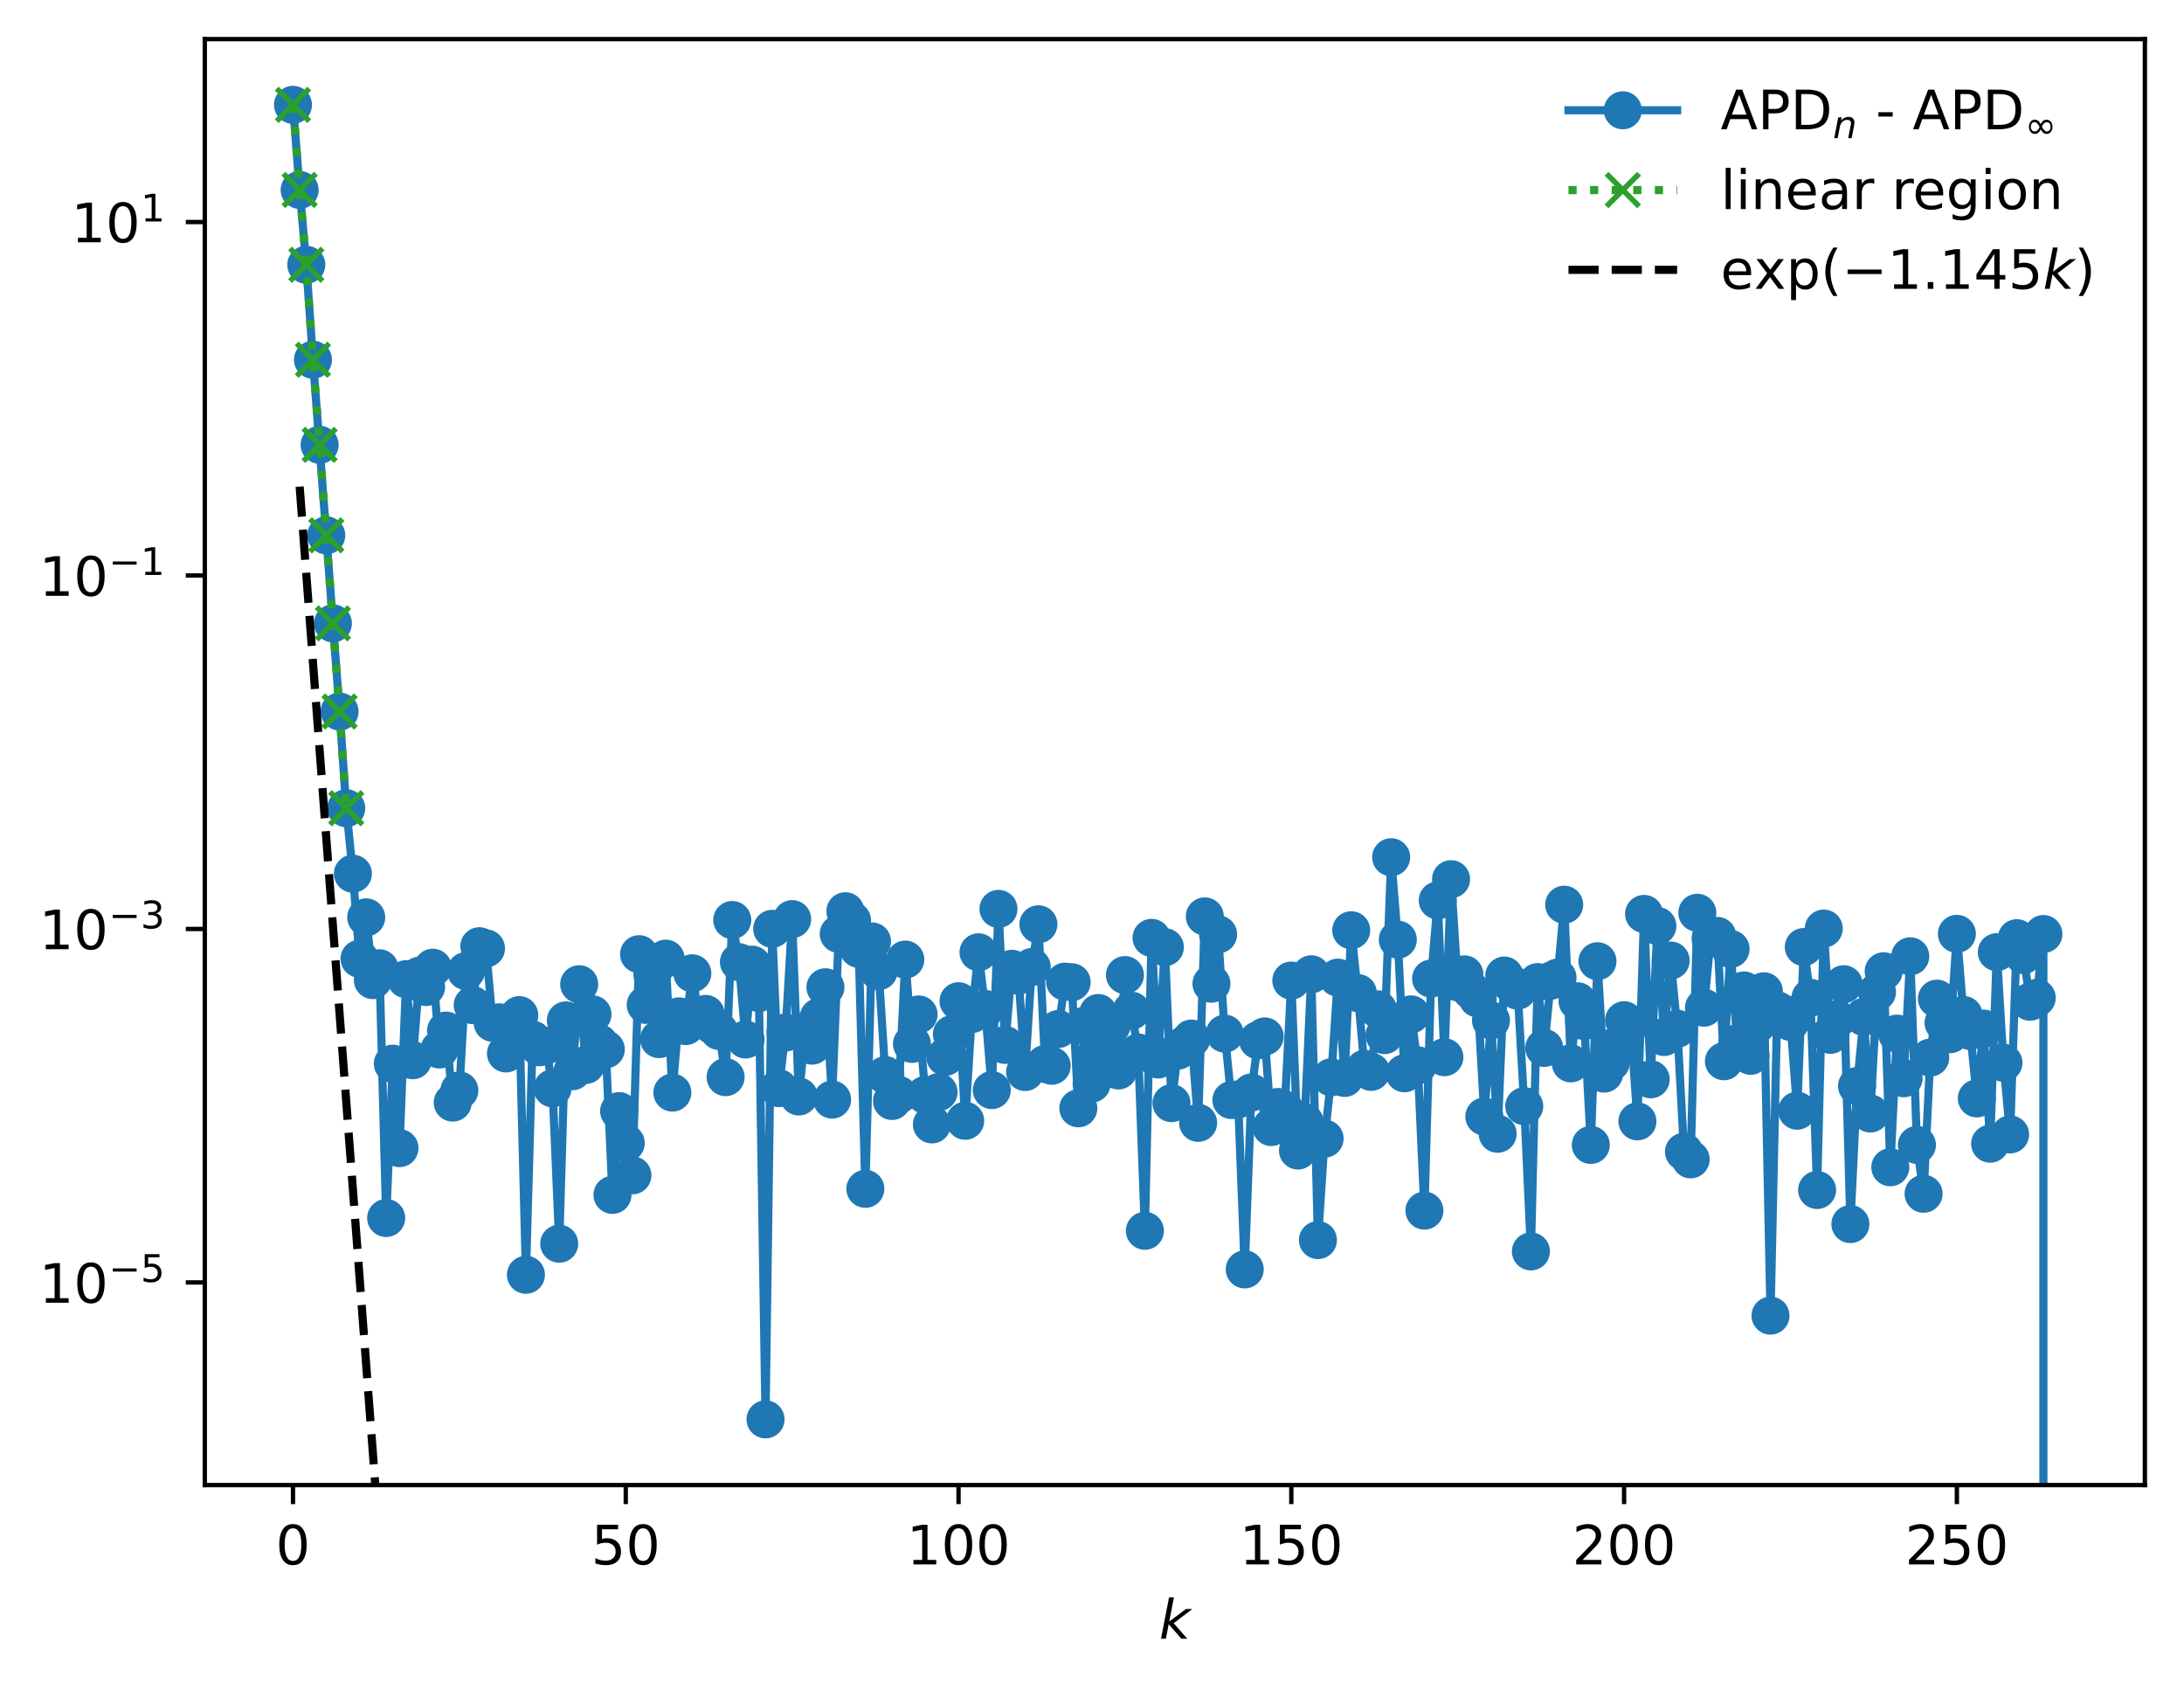 <?xml version="1.0" encoding="utf-8" standalone="no"?>
<!DOCTYPE svg PUBLIC "-//W3C//DTD SVG 1.1//EN"
  "http://www.w3.org/Graphics/SVG/1.1/DTD/svg11.dtd">
<!-- Created with matplotlib (https://matplotlib.org/) -->
<svg height="310.868pt" version="1.1" viewBox="0 0 402.02 310.868" width="402.02pt" xmlns="http://www.w3.org/2000/svg" xmlns:xlink="http://www.w3.org/1999/xlink">
 <defs>
  <style type="text/css">
*{stroke-linecap:butt;stroke-linejoin:round;}
  </style>
 </defs>
 <g id="figure_1">
  <g id="patch_1">
   <path d="M 0 310.868 
L 402.02 310.868 
L 402.02 0 
L 0 0 
z
" style="fill:#ffffff;"/>
  </g>
  <g id="axes_1">
   <g id="patch_2">
    <path d="M 37.7 273.312 
L 394.82 273.312 
L 394.82 7.2 
L 37.7 7.2 
z
" style="fill:#ffffff;"/>
   </g>
   <g id="matplotlib.axis_1">
    <g id="xtick_1">
     <g id="line2d_1">
      <defs>
       <path d="M 0 0 
L 0 3.5 
" id="mf7ab6801f8" style="stroke:#000000;stroke-width:0.8;"/>
      </defs>
      <g>
       <use style="stroke:#000000;stroke-width:0.8;" x="53.933" xlink:href="#mf7ab6801f8" y="273.312"/>
      </g>
     </g>
     <g id="text_1">
      <!-- 0 -->
      <defs>
       <path d="M 31.781 66.406 
Q 24.172 66.406 20.328 58.906 
Q 16.5 51.422 16.5 36.375 
Q 16.5 21.391 20.328 13.891 
Q 24.172 6.391 31.781 6.391 
Q 39.453 6.391 43.281 13.891 
Q 47.125 21.391 47.125 36.375 
Q 47.125 51.422 43.281 58.906 
Q 39.453 66.406 31.781 66.406 
z
M 31.781 74.219 
Q 44.047 74.219 50.516 64.516 
Q 56.984 54.828 56.984 36.375 
Q 56.984 17.969 50.516 8.266 
Q 44.047 -1.422 31.781 -1.422 
Q 19.531 -1.422 13.062 8.266 
Q 6.594 17.969 6.594 36.375 
Q 6.594 54.828 13.062 64.516 
Q 19.531 74.219 31.781 74.219 
z
" id="DejaVuSans-48"/>
      </defs>
      <g transform="translate(50.751 287.91)scale(0.1 -0.1)">
       <use xlink:href="#DejaVuSans-48"/>
      </g>
     </g>
    </g>
    <g id="xtick_2">
     <g id="line2d_2">
      <g>
       <use style="stroke:#000000;stroke-width:0.8;" x="115.188" xlink:href="#mf7ab6801f8" y="273.312"/>
      </g>
     </g>
     <g id="text_2">
      <!-- 50 -->
      <defs>
       <path d="M 10.797 72.906 
L 49.516 72.906 
L 49.516 64.594 
L 19.828 64.594 
L 19.828 46.734 
Q 21.969 47.469 24.109 47.828 
Q 26.266 48.188 28.422 48.188 
Q 40.625 48.188 47.75 41.5 
Q 54.891 34.812 54.891 23.391 
Q 54.891 11.625 47.562 5.094 
Q 40.234 -1.422 26.906 -1.422 
Q 22.312 -1.422 17.547 -0.641 
Q 12.797 0.141 7.719 1.703 
L 7.719 11.625 
Q 12.109 9.234 16.797 8.062 
Q 21.484 6.891 26.703 6.891 
Q 35.156 6.891 40.078 11.328 
Q 45.016 15.766 45.016 23.391 
Q 45.016 31 40.078 35.438 
Q 35.156 39.891 26.703 39.891 
Q 22.75 39.891 18.812 39.016 
Q 14.891 38.141 10.797 36.281 
z
" id="DejaVuSans-53"/>
      </defs>
      <g transform="translate(108.826 287.91)scale(0.1 -0.1)">
       <use xlink:href="#DejaVuSans-53"/>
       <use x="63.623" xlink:href="#DejaVuSans-48"/>
      </g>
     </g>
    </g>
    <g id="xtick_3">
     <g id="line2d_3">
      <g>
       <use style="stroke:#000000;stroke-width:0.8;" x="176.444" xlink:href="#mf7ab6801f8" y="273.312"/>
      </g>
     </g>
     <g id="text_3">
      <!-- 100 -->
      <defs>
       <path d="M 12.406 8.297 
L 28.516 8.297 
L 28.516 63.922 
L 10.984 60.406 
L 10.984 69.391 
L 28.422 72.906 
L 38.281 72.906 
L 38.281 8.297 
L 54.391 8.297 
L 54.391 0 
L 12.406 0 
z
" id="DejaVuSans-49"/>
      </defs>
      <g transform="translate(166.9 287.91)scale(0.1 -0.1)">
       <use xlink:href="#DejaVuSans-49"/>
       <use x="63.623" xlink:href="#DejaVuSans-48"/>
       <use x="127.246" xlink:href="#DejaVuSans-48"/>
      </g>
     </g>
    </g>
    <g id="xtick_4">
     <g id="line2d_4">
      <g>
       <use style="stroke:#000000;stroke-width:0.8;" x="237.699" xlink:href="#mf7ab6801f8" y="273.312"/>
      </g>
     </g>
     <g id="text_4">
      <!-- 150 -->
      <g transform="translate(228.156 287.91)scale(0.1 -0.1)">
       <use xlink:href="#DejaVuSans-49"/>
       <use x="63.623" xlink:href="#DejaVuSans-53"/>
       <use x="127.246" xlink:href="#DejaVuSans-48"/>
      </g>
     </g>
    </g>
    <g id="xtick_5">
     <g id="line2d_5">
      <g>
       <use style="stroke:#000000;stroke-width:0.8;" x="298.955" xlink:href="#mf7ab6801f8" y="273.312"/>
      </g>
     </g>
     <g id="text_5">
      <!-- 200 -->
      <defs>
       <path d="M 19.188 8.297 
L 53.609 8.297 
L 53.609 0 
L 7.328 0 
L 7.328 8.297 
Q 12.938 14.109 22.625 23.891 
Q 32.328 33.688 34.812 36.531 
Q 39.547 41.844 41.422 45.531 
Q 43.312 49.219 43.312 52.781 
Q 43.312 58.594 39.234 62.25 
Q 35.156 65.922 28.609 65.922 
Q 23.969 65.922 18.812 64.312 
Q 13.672 62.703 7.812 59.422 
L 7.812 69.391 
Q 13.766 71.781 18.938 73 
Q 24.125 74.219 28.422 74.219 
Q 39.75 74.219 46.484 68.547 
Q 53.219 62.891 53.219 53.422 
Q 53.219 48.922 51.531 44.891 
Q 49.859 40.875 45.406 35.406 
Q 44.188 33.984 37.641 27.219 
Q 31.109 20.453 19.188 8.297 
z
" id="DejaVuSans-50"/>
      </defs>
      <g transform="translate(289.411 287.91)scale(0.1 -0.1)">
       <use xlink:href="#DejaVuSans-50"/>
       <use x="63.623" xlink:href="#DejaVuSans-48"/>
       <use x="127.246" xlink:href="#DejaVuSans-48"/>
      </g>
     </g>
    </g>
    <g id="xtick_6">
     <g id="line2d_6">
      <g>
       <use style="stroke:#000000;stroke-width:0.8;" x="360.211" xlink:href="#mf7ab6801f8" y="273.312"/>
      </g>
     </g>
     <g id="text_6">
      <!-- 250 -->
      <g transform="translate(350.667 287.91)scale(0.1 -0.1)">
       <use xlink:href="#DejaVuSans-50"/>
       <use x="63.623" xlink:href="#DejaVuSans-53"/>
       <use x="127.246" xlink:href="#DejaVuSans-48"/>
      </g>
     </g>
    </g>
    <g id="text_7">
     <!-- $ k $ -->
     <defs>
      <path d="M 18.312 75.984 
L 27.297 75.984 
L 18.703 31.688 
L 49.516 54.688 
L 61.188 54.688 
L 26.812 28.516 
L 51.906 0 
L 41.016 0 
L 17.672 26.703 
L 12.5 0 
L 3.516 0 
z
" id="DejaVuSans-Oblique-107"/>
     </defs>
     <g transform="translate(213.36 301.589)scale(0.1 -0.1)">
      <use transform="translate(0 0.016)" xlink:href="#DejaVuSans-Oblique-107"/>
     </g>
    </g>
   </g>
   <g id="matplotlib.axis_2">
    <g id="ytick_1">
     <g id="line2d_7">
      <defs>
       <path d="M 0 0 
L -3.5 0 
" id="m1699b8627f" style="stroke:#000000;stroke-width:0.8;"/>
      </defs>
      <g>
       <use style="stroke:#000000;stroke-width:0.8;" x="37.7" xlink:href="#m1699b8627f" y="236.019"/>
      </g>
     </g>
     <g id="text_8">
      <!-- $\mathdefault{10^{-5}}$ -->
      <defs>
       <path d="M 10.594 35.5 
L 73.188 35.5 
L 73.188 27.203 
L 10.594 27.203 
z
" id="DejaVuSans-8722"/>
      </defs>
      <g transform="translate(7.2 239.818)scale(0.1 -0.1)">
       <use transform="translate(0 0.684)" xlink:href="#DejaVuSans-49"/>
       <use transform="translate(63.623 0.684)" xlink:href="#DejaVuSans-48"/>
       <use transform="translate(128.203 38.966)scale(0.7)" xlink:href="#DejaVuSans-8722"/>
       <use transform="translate(186.855 38.966)scale(0.7)" xlink:href="#DejaVuSans-53"/>
      </g>
     </g>
    </g>
    <g id="ytick_2">
     <g id="line2d_8">
      <g>
       <use style="stroke:#000000;stroke-width:0.8;" x="37.7" xlink:href="#m1699b8627f" y="170.966"/>
      </g>
     </g>
     <g id="text_9">
      <!-- $\mathdefault{10^{-3}}$ -->
      <defs>
       <path d="M 40.578 39.312 
Q 47.656 37.797 51.625 33 
Q 55.609 28.219 55.609 21.188 
Q 55.609 10.406 48.188 4.484 
Q 40.766 -1.422 27.094 -1.422 
Q 22.516 -1.422 17.656 -0.516 
Q 12.797 0.391 7.625 2.203 
L 7.625 11.719 
Q 11.719 9.328 16.594 8.109 
Q 21.484 6.891 26.812 6.891 
Q 36.078 6.891 40.938 10.547 
Q 45.797 14.203 45.797 21.188 
Q 45.797 27.641 41.281 31.266 
Q 36.766 34.906 28.719 34.906 
L 20.219 34.906 
L 20.219 43.016 
L 29.109 43.016 
Q 36.375 43.016 40.234 45.922 
Q 44.094 48.828 44.094 54.297 
Q 44.094 59.906 40.109 62.906 
Q 36.141 65.922 28.719 65.922 
Q 24.656 65.922 20.016 65.031 
Q 15.375 64.156 9.812 62.312 
L 9.812 71.094 
Q 15.438 72.656 20.344 73.438 
Q 25.25 74.219 29.594 74.219 
Q 40.828 74.219 47.359 69.109 
Q 53.906 64.016 53.906 55.328 
Q 53.906 49.266 50.438 45.094 
Q 46.969 40.922 40.578 39.312 
z
" id="DejaVuSans-51"/>
      </defs>
      <g transform="translate(7.2 174.766)scale(0.1 -0.1)">
       <use transform="translate(0 0.766)" xlink:href="#DejaVuSans-49"/>
       <use transform="translate(63.623 0.766)" xlink:href="#DejaVuSans-48"/>
       <use transform="translate(128.203 39.047)scale(0.7)" xlink:href="#DejaVuSans-8722"/>
       <use transform="translate(186.855 39.047)scale(0.7)" xlink:href="#DejaVuSans-51"/>
      </g>
     </g>
    </g>
    <g id="ytick_3">
     <g id="line2d_9">
      <g>
       <use style="stroke:#000000;stroke-width:0.8;" x="37.7" xlink:href="#m1699b8627f" y="105.914"/>
      </g>
     </g>
     <g id="text_10">
      <!-- $\mathdefault{10^{-1}}$ -->
      <g transform="translate(7.2 109.713)scale(0.1 -0.1)">
       <use transform="translate(0 0.684)" xlink:href="#DejaVuSans-49"/>
       <use transform="translate(63.623 0.684)" xlink:href="#DejaVuSans-48"/>
       <use transform="translate(128.203 38.966)scale(0.7)" xlink:href="#DejaVuSans-8722"/>
       <use transform="translate(186.855 38.966)scale(0.7)" xlink:href="#DejaVuSans-49"/>
      </g>
     </g>
    </g>
    <g id="ytick_4">
     <g id="line2d_10">
      <g>
       <use style="stroke:#000000;stroke-width:0.8;" x="37.7" xlink:href="#m1699b8627f" y="40.861"/>
      </g>
     </g>
     <g id="text_11">
      <!-- $\mathdefault{10^{1}}$ -->
      <g transform="translate(13.1 44.66)scale(0.1 -0.1)">
       <use transform="translate(0 0.684)" xlink:href="#DejaVuSans-49"/>
       <use transform="translate(63.623 0.684)" xlink:href="#DejaVuSans-48"/>
       <use transform="translate(128.203 38.966)scale(0.7)" xlink:href="#DejaVuSans-49"/>
      </g>
     </g>
    </g>
   </g>
   <g id="line2d_11">
    <path clip-path="url(#p4f1abd5cdd)" d="M 53.933 19.296 
L 55.158 34.956 
L 56.383 48.723 
L 57.608 66.209 
L 60.058 98.523 
L 62.509 130.95 
L 63.734 148.742 
L 64.959 160.792 
L 66.184 176.45 
L 67.409 168.832 
L 68.634 180.381 
L 69.859 178.203 
L 71.084 224.158 
L 72.309 195.754 
L 73.535 211.304 
L 74.76 180.205 
L 75.985 195.126 
L 77.21 179.566 
L 78.435 181.647 
L 79.66 178.1 
L 80.885 193.142 
L 82.11 189.669 
L 83.335 202.922 
L 84.561 200.693 
L 85.786 178.711 
L 87.011 184.983 
L 88.236 174.141 
L 89.461 174.544 
L 90.686 188.231 
L 91.911 188.139 
L 93.136 193.877 
L 94.361 188.098 
L 95.587 186.822 
L 96.812 234.611 
L 98.037 191.346 
L 99.262 192.742 
L 100.487 192.444 
L 101.712 200.295 
L 102.937 228.89 
L 104.162 187.79 
L 105.387 197.146 
L 106.613 181.136 
L 107.838 195.989 
L 109.063 186.681 
L 110.288 191.985 
L 111.513 193.118 
L 112.738 219.906 
L 113.963 204.487 
L 116.413 216.307 
L 117.639 175.605 
L 118.864 184.931 
L 120.089 179.332 
L 121.314 191.238 
L 122.539 176.427 
L 123.764 201.078 
L 124.989 187.049 
L 126.214 188.836 
L 127.439 179.132 
L 128.665 187.532 
L 129.89 186.605 
L 131.115 188.667 
L 132.34 189.729 
L 133.565 198.238 
L 134.79 169.319 
L 136.015 177.071 
L 137.24 191.309 
L 138.465 177.539 
L 139.691 182.765 
L 140.916 261.216 
L 142.141 170.941 
L 143.366 200.265 
L 144.591 190.024 
L 145.816 169.154 
L 147.041 201.79 
L 148.266 189.74 
L 149.491 192.438 
L 151.942 181.692 
L 153.167 202.364 
L 154.392 171.874 
L 155.617 167.702 
L 156.842 169.415 
L 158.067 174.629 
L 159.292 218.788 
L 160.517 173.261 
L 161.743 178.733 
L 162.968 197.862 
L 164.193 202.621 
L 165.418 201.504 
L 166.643 176.6 
L 167.868 192.12 
L 169.093 186.7 
L 170.318 201.509 
L 171.543 206.936 
L 173.994 194.518 
L 175.219 190.336 
L 176.444 184.264 
L 177.669 206.263 
L 178.894 186.626 
L 180.119 175.257 
L 181.344 185.676 
L 182.569 200.619 
L 183.795 167.269 
L 185.02 192.306 
L 186.245 178.296 
L 187.47 179.554 
L 188.695 197.293 
L 189.92 177.97 
L 191.145 170.106 
L 192.37 195.816 
L 193.595 196.142 
L 194.821 189.376 
L 196.046 180.66 
L 197.271 180.768 
L 198.496 203.97 
L 199.721 188.738 
L 200.946 199.422 
L 202.171 186.435 
L 203.396 194.286 
L 204.621 188.708 
L 205.847 197.01 
L 207.072 179.45 
L 208.297 186.012 
L 209.522 193.699 
L 210.747 226.512 
L 211.972 172.601 
L 213.197 194.988 
L 214.422 174.32 
L 215.647 203.024 
L 216.873 193.339 
L 219.323 191.132 
L 220.548 206.646 
L 221.773 168.654 
L 222.998 181.039 
L 224.223 171.959 
L 225.448 190.228 
L 226.673 202.449 
L 227.899 202.324 
L 229.124 233.615 
L 230.349 201.069 
L 231.574 191.456 
L 232.799 190.744 
L 234.024 207.425 
L 235.249 203.722 
L 236.474 204.209 
L 237.699 180.46 
L 238.925 211.738 
L 240.15 206.526 
L 241.375 179.307 
L 242.6 228.224 
L 243.825 209.555 
L 245.05 198.26 
L 246.275 179.924 
L 247.5 198.382 
L 248.725 171.206 
L 249.951 182.768 
L 251.176 196.697 
L 252.401 197.263 
L 253.626 185.753 
L 254.851 190.503 
L 256.076 157.768 
L 257.301 172.931 
L 258.526 197.522 
L 259.751 186.688 
L 260.977 196.056 
L 262.202 222.799 
L 263.427 180.097 
L 264.652 165.717 
L 265.877 194.564 
L 267.102 161.805 
L 268.327 180.777 
L 269.552 179.318 
L 270.777 182.282 
L 272.003 183.746 
L 273.228 205.479 
L 274.453 187.79 
L 275.678 208.657 
L 276.903 179.54 
L 278.128 181.026 
L 279.353 182.322 
L 280.578 203.58 
L 281.803 230.309 
L 283.029 180.745 
L 284.254 192.859 
L 285.479 180.487 
L 286.704 179.924 
L 287.929 166.501 
L 289.154 195.701 
L 290.379 184.265 
L 291.604 187.912 
L 292.829 210.712 
L 294.055 176.906 
L 295.28 197.584 
L 296.505 195.535 
L 297.73 192.343 
L 298.955 187.76 
L 300.18 188.429 
L 301.405 206.372 
L 302.63 168.194 
L 303.855 198.632 
L 305.081 170.419 
L 306.306 190.845 
L 307.531 176.777 
L 308.756 189.329 
L 309.981 211.97 
L 311.206 213.365 
L 312.431 167.984 
L 313.656 185.453 
L 314.881 172.739 
L 316.107 172.244 
L 317.332 195.309 
L 318.557 174.65 
L 319.782 191.977 
L 321.007 182.28 
L 322.232 194.312 
L 324.682 182.434 
L 325.907 242.129 
L 327.133 185.923 
L 328.358 186.553 
L 329.583 188.075 
L 330.808 204.41 
L 332.033 174.29 
L 333.258 183.637 
L 334.483 219.002 
L 335.708 170.894 
L 336.933 190.448 
L 338.159 187.582 
L 339.384 181.133 
L 340.609 225.279 
L 341.834 199.867 
L 343.059 187.141 
L 344.284 204.93 
L 345.509 182.593 
L 346.734 178.752 
L 347.959 214.82 
L 349.185 190.226 
L 350.41 198.441 
L 351.635 175.996 
L 352.86 210.707 
L 354.085 219.698 
L 355.31 194.638 
L 356.535 183.794 
L 357.76 188.237 
L 358.985 190.33 
L 360.211 171.862 
L 361.436 186.793 
L 362.661 189.744 
L 363.886 202.148 
L 365.111 189.294 
L 366.336 210.487 
L 367.561 175.236 
L 368.786 195.593 
L 370.011 208.78 
L 371.237 172.663 
L 372.462 175.779 
L 373.687 184.36 
L 374.912 183.653 
L 376.137 171.899 
L 376.142 311.868 
L 376.142 311.868 
" style="fill:none;stroke:#1f77b4;stroke-linecap:square;stroke-width:1.5;"/>
    <defs>
     <path d="M 0 3 
C 0.796 3 1.559 2.684 2.121 2.121 
C 2.684 1.559 3 0.796 3 0 
C 3 -0.796 2.684 -1.559 2.121 -2.121 
C 1.559 -2.684 0.796 -3 0 -3 
C -0.796 -3 -1.559 -2.684 -2.121 -2.121 
C -2.684 -1.559 -3 -0.796 -3 0 
C -3 0.796 -2.684 1.559 -2.121 2.121 
C -1.559 2.684 -0.796 3 0 3 
z
" id="m211ec103c8" style="stroke:#1f77b4;"/>
    </defs>
    <g clip-path="url(#p4f1abd5cdd)">
     <use style="fill:#1f77b4;stroke:#1f77b4;" x="53.933" xlink:href="#m211ec103c8" y="19.296"/>
     <use style="fill:#1f77b4;stroke:#1f77b4;" x="55.158" xlink:href="#m211ec103c8" y="34.956"/>
     <use style="fill:#1f77b4;stroke:#1f77b4;" x="56.383" xlink:href="#m211ec103c8" y="48.723"/>
     <use style="fill:#1f77b4;stroke:#1f77b4;" x="57.608" xlink:href="#m211ec103c8" y="66.209"/>
     <use style="fill:#1f77b4;stroke:#1f77b4;" x="58.833" xlink:href="#m211ec103c8" y="81.866"/>
     <use style="fill:#1f77b4;stroke:#1f77b4;" x="60.058" xlink:href="#m211ec103c8" y="98.523"/>
     <use style="fill:#1f77b4;stroke:#1f77b4;" x="61.283" xlink:href="#m211ec103c8" y="114.724"/>
     <use style="fill:#1f77b4;stroke:#1f77b4;" x="62.509" xlink:href="#m211ec103c8" y="130.95"/>
     <use style="fill:#1f77b4;stroke:#1f77b4;" x="63.734" xlink:href="#m211ec103c8" y="148.742"/>
     <use style="fill:#1f77b4;stroke:#1f77b4;" x="64.959" xlink:href="#m211ec103c8" y="160.792"/>
     <use style="fill:#1f77b4;stroke:#1f77b4;" x="66.184" xlink:href="#m211ec103c8" y="176.45"/>
     <use style="fill:#1f77b4;stroke:#1f77b4;" x="67.409" xlink:href="#m211ec103c8" y="168.832"/>
     <use style="fill:#1f77b4;stroke:#1f77b4;" x="68.634" xlink:href="#m211ec103c8" y="180.381"/>
     <use style="fill:#1f77b4;stroke:#1f77b4;" x="69.859" xlink:href="#m211ec103c8" y="178.203"/>
     <use style="fill:#1f77b4;stroke:#1f77b4;" x="71.084" xlink:href="#m211ec103c8" y="224.158"/>
     <use style="fill:#1f77b4;stroke:#1f77b4;" x="72.309" xlink:href="#m211ec103c8" y="195.754"/>
     <use style="fill:#1f77b4;stroke:#1f77b4;" x="73.535" xlink:href="#m211ec103c8" y="211.304"/>
     <use style="fill:#1f77b4;stroke:#1f77b4;" x="74.76" xlink:href="#m211ec103c8" y="180.205"/>
     <use style="fill:#1f77b4;stroke:#1f77b4;" x="75.985" xlink:href="#m211ec103c8" y="195.126"/>
     <use style="fill:#1f77b4;stroke:#1f77b4;" x="77.21" xlink:href="#m211ec103c8" y="179.566"/>
     <use style="fill:#1f77b4;stroke:#1f77b4;" x="78.435" xlink:href="#m211ec103c8" y="181.647"/>
     <use style="fill:#1f77b4;stroke:#1f77b4;" x="79.66" xlink:href="#m211ec103c8" y="178.1"/>
     <use style="fill:#1f77b4;stroke:#1f77b4;" x="80.885" xlink:href="#m211ec103c8" y="193.142"/>
     <use style="fill:#1f77b4;stroke:#1f77b4;" x="82.11" xlink:href="#m211ec103c8" y="189.669"/>
     <use style="fill:#1f77b4;stroke:#1f77b4;" x="83.335" xlink:href="#m211ec103c8" y="202.922"/>
     <use style="fill:#1f77b4;stroke:#1f77b4;" x="84.561" xlink:href="#m211ec103c8" y="200.693"/>
     <use style="fill:#1f77b4;stroke:#1f77b4;" x="85.786" xlink:href="#m211ec103c8" y="178.711"/>
     <use style="fill:#1f77b4;stroke:#1f77b4;" x="87.011" xlink:href="#m211ec103c8" y="184.983"/>
     <use style="fill:#1f77b4;stroke:#1f77b4;" x="88.236" xlink:href="#m211ec103c8" y="174.141"/>
     <use style="fill:#1f77b4;stroke:#1f77b4;" x="89.461" xlink:href="#m211ec103c8" y="174.544"/>
     <use style="fill:#1f77b4;stroke:#1f77b4;" x="90.686" xlink:href="#m211ec103c8" y="188.231"/>
     <use style="fill:#1f77b4;stroke:#1f77b4;" x="91.911" xlink:href="#m211ec103c8" y="188.139"/>
     <use style="fill:#1f77b4;stroke:#1f77b4;" x="93.136" xlink:href="#m211ec103c8" y="193.877"/>
     <use style="fill:#1f77b4;stroke:#1f77b4;" x="94.361" xlink:href="#m211ec103c8" y="188.098"/>
     <use style="fill:#1f77b4;stroke:#1f77b4;" x="95.587" xlink:href="#m211ec103c8" y="186.822"/>
     <use style="fill:#1f77b4;stroke:#1f77b4;" x="96.812" xlink:href="#m211ec103c8" y="234.611"/>
     <use style="fill:#1f77b4;stroke:#1f77b4;" x="98.037" xlink:href="#m211ec103c8" y="191.346"/>
     <use style="fill:#1f77b4;stroke:#1f77b4;" x="99.262" xlink:href="#m211ec103c8" y="192.742"/>
     <use style="fill:#1f77b4;stroke:#1f77b4;" x="100.487" xlink:href="#m211ec103c8" y="192.444"/>
     <use style="fill:#1f77b4;stroke:#1f77b4;" x="101.712" xlink:href="#m211ec103c8" y="200.295"/>
     <use style="fill:#1f77b4;stroke:#1f77b4;" x="102.937" xlink:href="#m211ec103c8" y="228.89"/>
     <use style="fill:#1f77b4;stroke:#1f77b4;" x="104.162" xlink:href="#m211ec103c8" y="187.79"/>
     <use style="fill:#1f77b4;stroke:#1f77b4;" x="105.387" xlink:href="#m211ec103c8" y="197.146"/>
     <use style="fill:#1f77b4;stroke:#1f77b4;" x="106.613" xlink:href="#m211ec103c8" y="181.136"/>
     <use style="fill:#1f77b4;stroke:#1f77b4;" x="107.838" xlink:href="#m211ec103c8" y="195.989"/>
     <use style="fill:#1f77b4;stroke:#1f77b4;" x="109.063" xlink:href="#m211ec103c8" y="186.681"/>
     <use style="fill:#1f77b4;stroke:#1f77b4;" x="110.288" xlink:href="#m211ec103c8" y="191.985"/>
     <use style="fill:#1f77b4;stroke:#1f77b4;" x="111.513" xlink:href="#m211ec103c8" y="193.118"/>
     <use style="fill:#1f77b4;stroke:#1f77b4;" x="112.738" xlink:href="#m211ec103c8" y="219.906"/>
     <use style="fill:#1f77b4;stroke:#1f77b4;" x="113.963" xlink:href="#m211ec103c8" y="204.487"/>
     <use style="fill:#1f77b4;stroke:#1f77b4;" x="115.188" xlink:href="#m211ec103c8" y="210.371"/>
     <use style="fill:#1f77b4;stroke:#1f77b4;" x="116.413" xlink:href="#m211ec103c8" y="216.307"/>
     <use style="fill:#1f77b4;stroke:#1f77b4;" x="117.639" xlink:href="#m211ec103c8" y="175.605"/>
     <use style="fill:#1f77b4;stroke:#1f77b4;" x="118.864" xlink:href="#m211ec103c8" y="184.931"/>
     <use style="fill:#1f77b4;stroke:#1f77b4;" x="120.089" xlink:href="#m211ec103c8" y="179.332"/>
     <use style="fill:#1f77b4;stroke:#1f77b4;" x="121.314" xlink:href="#m211ec103c8" y="191.238"/>
     <use style="fill:#1f77b4;stroke:#1f77b4;" x="122.539" xlink:href="#m211ec103c8" y="176.427"/>
     <use style="fill:#1f77b4;stroke:#1f77b4;" x="123.764" xlink:href="#m211ec103c8" y="201.078"/>
     <use style="fill:#1f77b4;stroke:#1f77b4;" x="124.989" xlink:href="#m211ec103c8" y="187.049"/>
     <use style="fill:#1f77b4;stroke:#1f77b4;" x="126.214" xlink:href="#m211ec103c8" y="188.836"/>
     <use style="fill:#1f77b4;stroke:#1f77b4;" x="127.439" xlink:href="#m211ec103c8" y="179.132"/>
     <use style="fill:#1f77b4;stroke:#1f77b4;" x="128.665" xlink:href="#m211ec103c8" y="187.532"/>
     <use style="fill:#1f77b4;stroke:#1f77b4;" x="129.89" xlink:href="#m211ec103c8" y="186.605"/>
     <use style="fill:#1f77b4;stroke:#1f77b4;" x="131.115" xlink:href="#m211ec103c8" y="188.667"/>
     <use style="fill:#1f77b4;stroke:#1f77b4;" x="132.34" xlink:href="#m211ec103c8" y="189.729"/>
     <use style="fill:#1f77b4;stroke:#1f77b4;" x="133.565" xlink:href="#m211ec103c8" y="198.238"/>
     <use style="fill:#1f77b4;stroke:#1f77b4;" x="134.79" xlink:href="#m211ec103c8" y="169.319"/>
     <use style="fill:#1f77b4;stroke:#1f77b4;" x="136.015" xlink:href="#m211ec103c8" y="177.071"/>
     <use style="fill:#1f77b4;stroke:#1f77b4;" x="137.24" xlink:href="#m211ec103c8" y="191.309"/>
     <use style="fill:#1f77b4;stroke:#1f77b4;" x="138.465" xlink:href="#m211ec103c8" y="177.539"/>
     <use style="fill:#1f77b4;stroke:#1f77b4;" x="139.691" xlink:href="#m211ec103c8" y="182.765"/>
     <use style="fill:#1f77b4;stroke:#1f77b4;" x="140.916" xlink:href="#m211ec103c8" y="261.216"/>
     <use style="fill:#1f77b4;stroke:#1f77b4;" x="142.141" xlink:href="#m211ec103c8" y="170.941"/>
     <use style="fill:#1f77b4;stroke:#1f77b4;" x="143.366" xlink:href="#m211ec103c8" y="200.265"/>
     <use style="fill:#1f77b4;stroke:#1f77b4;" x="144.591" xlink:href="#m211ec103c8" y="190.024"/>
     <use style="fill:#1f77b4;stroke:#1f77b4;" x="145.816" xlink:href="#m211ec103c8" y="169.154"/>
     <use style="fill:#1f77b4;stroke:#1f77b4;" x="147.041" xlink:href="#m211ec103c8" y="201.79"/>
     <use style="fill:#1f77b4;stroke:#1f77b4;" x="148.266" xlink:href="#m211ec103c8" y="189.74"/>
     <use style="fill:#1f77b4;stroke:#1f77b4;" x="149.491" xlink:href="#m211ec103c8" y="192.438"/>
     <use style="fill:#1f77b4;stroke:#1f77b4;" x="150.717" xlink:href="#m211ec103c8" y="187.19"/>
     <use style="fill:#1f77b4;stroke:#1f77b4;" x="151.942" xlink:href="#m211ec103c8" y="181.692"/>
     <use style="fill:#1f77b4;stroke:#1f77b4;" x="153.167" xlink:href="#m211ec103c8" y="202.364"/>
     <use style="fill:#1f77b4;stroke:#1f77b4;" x="154.392" xlink:href="#m211ec103c8" y="171.874"/>
     <use style="fill:#1f77b4;stroke:#1f77b4;" x="155.617" xlink:href="#m211ec103c8" y="167.702"/>
     <use style="fill:#1f77b4;stroke:#1f77b4;" x="156.842" xlink:href="#m211ec103c8" y="169.415"/>
     <use style="fill:#1f77b4;stroke:#1f77b4;" x="158.067" xlink:href="#m211ec103c8" y="174.629"/>
     <use style="fill:#1f77b4;stroke:#1f77b4;" x="159.292" xlink:href="#m211ec103c8" y="218.788"/>
     <use style="fill:#1f77b4;stroke:#1f77b4;" x="160.517" xlink:href="#m211ec103c8" y="173.261"/>
     <use style="fill:#1f77b4;stroke:#1f77b4;" x="161.743" xlink:href="#m211ec103c8" y="178.733"/>
     <use style="fill:#1f77b4;stroke:#1f77b4;" x="162.968" xlink:href="#m211ec103c8" y="197.862"/>
     <use style="fill:#1f77b4;stroke:#1f77b4;" x="164.193" xlink:href="#m211ec103c8" y="202.621"/>
     <use style="fill:#1f77b4;stroke:#1f77b4;" x="165.418" xlink:href="#m211ec103c8" y="201.504"/>
     <use style="fill:#1f77b4;stroke:#1f77b4;" x="166.643" xlink:href="#m211ec103c8" y="176.6"/>
     <use style="fill:#1f77b4;stroke:#1f77b4;" x="167.868" xlink:href="#m211ec103c8" y="192.12"/>
     <use style="fill:#1f77b4;stroke:#1f77b4;" x="169.093" xlink:href="#m211ec103c8" y="186.7"/>
     <use style="fill:#1f77b4;stroke:#1f77b4;" x="170.318" xlink:href="#m211ec103c8" y="201.509"/>
     <use style="fill:#1f77b4;stroke:#1f77b4;" x="171.543" xlink:href="#m211ec103c8" y="206.936"/>
     <use style="fill:#1f77b4;stroke:#1f77b4;" x="172.769" xlink:href="#m211ec103c8" y="200.99"/>
     <use style="fill:#1f77b4;stroke:#1f77b4;" x="173.994" xlink:href="#m211ec103c8" y="194.518"/>
     <use style="fill:#1f77b4;stroke:#1f77b4;" x="175.219" xlink:href="#m211ec103c8" y="190.336"/>
     <use style="fill:#1f77b4;stroke:#1f77b4;" x="176.444" xlink:href="#m211ec103c8" y="184.264"/>
     <use style="fill:#1f77b4;stroke:#1f77b4;" x="177.669" xlink:href="#m211ec103c8" y="206.263"/>
     <use style="fill:#1f77b4;stroke:#1f77b4;" x="178.894" xlink:href="#m211ec103c8" y="186.626"/>
     <use style="fill:#1f77b4;stroke:#1f77b4;" x="180.119" xlink:href="#m211ec103c8" y="175.257"/>
     <use style="fill:#1f77b4;stroke:#1f77b4;" x="181.344" xlink:href="#m211ec103c8" y="185.676"/>
     <use style="fill:#1f77b4;stroke:#1f77b4;" x="182.569" xlink:href="#m211ec103c8" y="200.619"/>
     <use style="fill:#1f77b4;stroke:#1f77b4;" x="183.795" xlink:href="#m211ec103c8" y="167.269"/>
     <use style="fill:#1f77b4;stroke:#1f77b4;" x="185.02" xlink:href="#m211ec103c8" y="192.306"/>
     <use style="fill:#1f77b4;stroke:#1f77b4;" x="186.245" xlink:href="#m211ec103c8" y="178.296"/>
     <use style="fill:#1f77b4;stroke:#1f77b4;" x="187.47" xlink:href="#m211ec103c8" y="179.554"/>
     <use style="fill:#1f77b4;stroke:#1f77b4;" x="188.695" xlink:href="#m211ec103c8" y="197.293"/>
     <use style="fill:#1f77b4;stroke:#1f77b4;" x="189.92" xlink:href="#m211ec103c8" y="177.97"/>
     <use style="fill:#1f77b4;stroke:#1f77b4;" x="191.145" xlink:href="#m211ec103c8" y="170.106"/>
     <use style="fill:#1f77b4;stroke:#1f77b4;" x="192.37" xlink:href="#m211ec103c8" y="195.816"/>
     <use style="fill:#1f77b4;stroke:#1f77b4;" x="193.595" xlink:href="#m211ec103c8" y="196.142"/>
     <use style="fill:#1f77b4;stroke:#1f77b4;" x="194.821" xlink:href="#m211ec103c8" y="189.376"/>
     <use style="fill:#1f77b4;stroke:#1f77b4;" x="196.046" xlink:href="#m211ec103c8" y="180.66"/>
     <use style="fill:#1f77b4;stroke:#1f77b4;" x="197.271" xlink:href="#m211ec103c8" y="180.768"/>
     <use style="fill:#1f77b4;stroke:#1f77b4;" x="198.496" xlink:href="#m211ec103c8" y="203.97"/>
     <use style="fill:#1f77b4;stroke:#1f77b4;" x="199.721" xlink:href="#m211ec103c8" y="188.738"/>
     <use style="fill:#1f77b4;stroke:#1f77b4;" x="200.946" xlink:href="#m211ec103c8" y="199.422"/>
     <use style="fill:#1f77b4;stroke:#1f77b4;" x="202.171" xlink:href="#m211ec103c8" y="186.435"/>
     <use style="fill:#1f77b4;stroke:#1f77b4;" x="203.396" xlink:href="#m211ec103c8" y="194.286"/>
     <use style="fill:#1f77b4;stroke:#1f77b4;" x="204.621" xlink:href="#m211ec103c8" y="188.708"/>
     <use style="fill:#1f77b4;stroke:#1f77b4;" x="205.847" xlink:href="#m211ec103c8" y="197.01"/>
     <use style="fill:#1f77b4;stroke:#1f77b4;" x="207.072" xlink:href="#m211ec103c8" y="179.45"/>
     <use style="fill:#1f77b4;stroke:#1f77b4;" x="208.297" xlink:href="#m211ec103c8" y="186.012"/>
     <use style="fill:#1f77b4;stroke:#1f77b4;" x="209.522" xlink:href="#m211ec103c8" y="193.699"/>
     <use style="fill:#1f77b4;stroke:#1f77b4;" x="210.747" xlink:href="#m211ec103c8" y="226.512"/>
     <use style="fill:#1f77b4;stroke:#1f77b4;" x="211.972" xlink:href="#m211ec103c8" y="172.601"/>
     <use style="fill:#1f77b4;stroke:#1f77b4;" x="213.197" xlink:href="#m211ec103c8" y="194.988"/>
     <use style="fill:#1f77b4;stroke:#1f77b4;" x="214.422" xlink:href="#m211ec103c8" y="174.32"/>
     <use style="fill:#1f77b4;stroke:#1f77b4;" x="215.647" xlink:href="#m211ec103c8" y="203.024"/>
     <use style="fill:#1f77b4;stroke:#1f77b4;" x="216.873" xlink:href="#m211ec103c8" y="193.339"/>
     <use style="fill:#1f77b4;stroke:#1f77b4;" x="218.098" xlink:href="#m211ec103c8" y="192.246"/>
     <use style="fill:#1f77b4;stroke:#1f77b4;" x="219.323" xlink:href="#m211ec103c8" y="191.132"/>
     <use style="fill:#1f77b4;stroke:#1f77b4;" x="220.548" xlink:href="#m211ec103c8" y="206.646"/>
     <use style="fill:#1f77b4;stroke:#1f77b4;" x="221.773" xlink:href="#m211ec103c8" y="168.654"/>
     <use style="fill:#1f77b4;stroke:#1f77b4;" x="222.998" xlink:href="#m211ec103c8" y="181.039"/>
     <use style="fill:#1f77b4;stroke:#1f77b4;" x="224.223" xlink:href="#m211ec103c8" y="171.959"/>
     <use style="fill:#1f77b4;stroke:#1f77b4;" x="225.448" xlink:href="#m211ec103c8" y="190.228"/>
     <use style="fill:#1f77b4;stroke:#1f77b4;" x="226.673" xlink:href="#m211ec103c8" y="202.449"/>
     <use style="fill:#1f77b4;stroke:#1f77b4;" x="227.899" xlink:href="#m211ec103c8" y="202.324"/>
     <use style="fill:#1f77b4;stroke:#1f77b4;" x="229.124" xlink:href="#m211ec103c8" y="233.615"/>
     <use style="fill:#1f77b4;stroke:#1f77b4;" x="230.349" xlink:href="#m211ec103c8" y="201.069"/>
     <use style="fill:#1f77b4;stroke:#1f77b4;" x="231.574" xlink:href="#m211ec103c8" y="191.456"/>
     <use style="fill:#1f77b4;stroke:#1f77b4;" x="232.799" xlink:href="#m211ec103c8" y="190.744"/>
     <use style="fill:#1f77b4;stroke:#1f77b4;" x="234.024" xlink:href="#m211ec103c8" y="207.425"/>
     <use style="fill:#1f77b4;stroke:#1f77b4;" x="235.249" xlink:href="#m211ec103c8" y="203.722"/>
     <use style="fill:#1f77b4;stroke:#1f77b4;" x="236.474" xlink:href="#m211ec103c8" y="204.209"/>
     <use style="fill:#1f77b4;stroke:#1f77b4;" x="237.699" xlink:href="#m211ec103c8" y="180.46"/>
     <use style="fill:#1f77b4;stroke:#1f77b4;" x="238.925" xlink:href="#m211ec103c8" y="211.738"/>
     <use style="fill:#1f77b4;stroke:#1f77b4;" x="240.15" xlink:href="#m211ec103c8" y="206.526"/>
     <use style="fill:#1f77b4;stroke:#1f77b4;" x="241.375" xlink:href="#m211ec103c8" y="179.307"/>
     <use style="fill:#1f77b4;stroke:#1f77b4;" x="242.6" xlink:href="#m211ec103c8" y="228.224"/>
     <use style="fill:#1f77b4;stroke:#1f77b4;" x="243.825" xlink:href="#m211ec103c8" y="209.555"/>
     <use style="fill:#1f77b4;stroke:#1f77b4;" x="245.05" xlink:href="#m211ec103c8" y="198.26"/>
     <use style="fill:#1f77b4;stroke:#1f77b4;" x="246.275" xlink:href="#m211ec103c8" y="179.924"/>
     <use style="fill:#1f77b4;stroke:#1f77b4;" x="247.5" xlink:href="#m211ec103c8" y="198.382"/>
     <use style="fill:#1f77b4;stroke:#1f77b4;" x="248.725" xlink:href="#m211ec103c8" y="171.206"/>
     <use style="fill:#1f77b4;stroke:#1f77b4;" x="249.951" xlink:href="#m211ec103c8" y="182.768"/>
     <use style="fill:#1f77b4;stroke:#1f77b4;" x="251.176" xlink:href="#m211ec103c8" y="196.697"/>
     <use style="fill:#1f77b4;stroke:#1f77b4;" x="252.401" xlink:href="#m211ec103c8" y="197.263"/>
     <use style="fill:#1f77b4;stroke:#1f77b4;" x="253.626" xlink:href="#m211ec103c8" y="185.753"/>
     <use style="fill:#1f77b4;stroke:#1f77b4;" x="254.851" xlink:href="#m211ec103c8" y="190.503"/>
     <use style="fill:#1f77b4;stroke:#1f77b4;" x="256.076" xlink:href="#m211ec103c8" y="157.768"/>
     <use style="fill:#1f77b4;stroke:#1f77b4;" x="257.301" xlink:href="#m211ec103c8" y="172.931"/>
     <use style="fill:#1f77b4;stroke:#1f77b4;" x="258.526" xlink:href="#m211ec103c8" y="197.522"/>
     <use style="fill:#1f77b4;stroke:#1f77b4;" x="259.751" xlink:href="#m211ec103c8" y="186.688"/>
     <use style="fill:#1f77b4;stroke:#1f77b4;" x="260.977" xlink:href="#m211ec103c8" y="196.056"/>
     <use style="fill:#1f77b4;stroke:#1f77b4;" x="262.202" xlink:href="#m211ec103c8" y="222.799"/>
     <use style="fill:#1f77b4;stroke:#1f77b4;" x="263.427" xlink:href="#m211ec103c8" y="180.097"/>
     <use style="fill:#1f77b4;stroke:#1f77b4;" x="264.652" xlink:href="#m211ec103c8" y="165.717"/>
     <use style="fill:#1f77b4;stroke:#1f77b4;" x="265.877" xlink:href="#m211ec103c8" y="194.564"/>
     <use style="fill:#1f77b4;stroke:#1f77b4;" x="267.102" xlink:href="#m211ec103c8" y="161.805"/>
     <use style="fill:#1f77b4;stroke:#1f77b4;" x="268.327" xlink:href="#m211ec103c8" y="180.777"/>
     <use style="fill:#1f77b4;stroke:#1f77b4;" x="269.552" xlink:href="#m211ec103c8" y="179.318"/>
     <use style="fill:#1f77b4;stroke:#1f77b4;" x="270.777" xlink:href="#m211ec103c8" y="182.282"/>
     <use style="fill:#1f77b4;stroke:#1f77b4;" x="272.003" xlink:href="#m211ec103c8" y="183.746"/>
     <use style="fill:#1f77b4;stroke:#1f77b4;" x="273.228" xlink:href="#m211ec103c8" y="205.479"/>
     <use style="fill:#1f77b4;stroke:#1f77b4;" x="274.453" xlink:href="#m211ec103c8" y="187.79"/>
     <use style="fill:#1f77b4;stroke:#1f77b4;" x="275.678" xlink:href="#m211ec103c8" y="208.657"/>
     <use style="fill:#1f77b4;stroke:#1f77b4;" x="276.903" xlink:href="#m211ec103c8" y="179.54"/>
     <use style="fill:#1f77b4;stroke:#1f77b4;" x="278.128" xlink:href="#m211ec103c8" y="181.026"/>
     <use style="fill:#1f77b4;stroke:#1f77b4;" x="279.353" xlink:href="#m211ec103c8" y="182.322"/>
     <use style="fill:#1f77b4;stroke:#1f77b4;" x="280.578" xlink:href="#m211ec103c8" y="203.58"/>
     <use style="fill:#1f77b4;stroke:#1f77b4;" x="281.803" xlink:href="#m211ec103c8" y="230.309"/>
     <use style="fill:#1f77b4;stroke:#1f77b4;" x="283.029" xlink:href="#m211ec103c8" y="180.745"/>
     <use style="fill:#1f77b4;stroke:#1f77b4;" x="284.254" xlink:href="#m211ec103c8" y="192.859"/>
     <use style="fill:#1f77b4;stroke:#1f77b4;" x="285.479" xlink:href="#m211ec103c8" y="180.487"/>
     <use style="fill:#1f77b4;stroke:#1f77b4;" x="286.704" xlink:href="#m211ec103c8" y="179.924"/>
     <use style="fill:#1f77b4;stroke:#1f77b4;" x="287.929" xlink:href="#m211ec103c8" y="166.501"/>
     <use style="fill:#1f77b4;stroke:#1f77b4;" x="289.154" xlink:href="#m211ec103c8" y="195.701"/>
     <use style="fill:#1f77b4;stroke:#1f77b4;" x="290.379" xlink:href="#m211ec103c8" y="184.265"/>
     <use style="fill:#1f77b4;stroke:#1f77b4;" x="291.604" xlink:href="#m211ec103c8" y="187.912"/>
     <use style="fill:#1f77b4;stroke:#1f77b4;" x="292.829" xlink:href="#m211ec103c8" y="210.712"/>
     <use style="fill:#1f77b4;stroke:#1f77b4;" x="294.055" xlink:href="#m211ec103c8" y="176.906"/>
     <use style="fill:#1f77b4;stroke:#1f77b4;" x="295.28" xlink:href="#m211ec103c8" y="197.584"/>
     <use style="fill:#1f77b4;stroke:#1f77b4;" x="296.505" xlink:href="#m211ec103c8" y="195.535"/>
     <use style="fill:#1f77b4;stroke:#1f77b4;" x="297.73" xlink:href="#m211ec103c8" y="192.343"/>
     <use style="fill:#1f77b4;stroke:#1f77b4;" x="298.955" xlink:href="#m211ec103c8" y="187.76"/>
     <use style="fill:#1f77b4;stroke:#1f77b4;" x="300.18" xlink:href="#m211ec103c8" y="188.429"/>
     <use style="fill:#1f77b4;stroke:#1f77b4;" x="301.405" xlink:href="#m211ec103c8" y="206.372"/>
     <use style="fill:#1f77b4;stroke:#1f77b4;" x="302.63" xlink:href="#m211ec103c8" y="168.194"/>
     <use style="fill:#1f77b4;stroke:#1f77b4;" x="303.855" xlink:href="#m211ec103c8" y="198.632"/>
     <use style="fill:#1f77b4;stroke:#1f77b4;" x="305.081" xlink:href="#m211ec103c8" y="170.419"/>
     <use style="fill:#1f77b4;stroke:#1f77b4;" x="306.306" xlink:href="#m211ec103c8" y="190.845"/>
     <use style="fill:#1f77b4;stroke:#1f77b4;" x="307.531" xlink:href="#m211ec103c8" y="176.777"/>
     <use style="fill:#1f77b4;stroke:#1f77b4;" x="308.756" xlink:href="#m211ec103c8" y="189.329"/>
     <use style="fill:#1f77b4;stroke:#1f77b4;" x="309.981" xlink:href="#m211ec103c8" y="211.97"/>
     <use style="fill:#1f77b4;stroke:#1f77b4;" x="311.206" xlink:href="#m211ec103c8" y="213.365"/>
     <use style="fill:#1f77b4;stroke:#1f77b4;" x="312.431" xlink:href="#m211ec103c8" y="167.984"/>
     <use style="fill:#1f77b4;stroke:#1f77b4;" x="313.656" xlink:href="#m211ec103c8" y="185.453"/>
     <use style="fill:#1f77b4;stroke:#1f77b4;" x="314.881" xlink:href="#m211ec103c8" y="172.739"/>
     <use style="fill:#1f77b4;stroke:#1f77b4;" x="316.107" xlink:href="#m211ec103c8" y="172.244"/>
     <use style="fill:#1f77b4;stroke:#1f77b4;" x="317.332" xlink:href="#m211ec103c8" y="195.309"/>
     <use style="fill:#1f77b4;stroke:#1f77b4;" x="318.557" xlink:href="#m211ec103c8" y="174.65"/>
     <use style="fill:#1f77b4;stroke:#1f77b4;" x="319.782" xlink:href="#m211ec103c8" y="191.977"/>
     <use style="fill:#1f77b4;stroke:#1f77b4;" x="321.007" xlink:href="#m211ec103c8" y="182.28"/>
     <use style="fill:#1f77b4;stroke:#1f77b4;" x="322.232" xlink:href="#m211ec103c8" y="194.312"/>
     <use style="fill:#1f77b4;stroke:#1f77b4;" x="323.457" xlink:href="#m211ec103c8" y="188.508"/>
     <use style="fill:#1f77b4;stroke:#1f77b4;" x="324.682" xlink:href="#m211ec103c8" y="182.434"/>
     <use style="fill:#1f77b4;stroke:#1f77b4;" x="325.907" xlink:href="#m211ec103c8" y="242.129"/>
     <use style="fill:#1f77b4;stroke:#1f77b4;" x="327.133" xlink:href="#m211ec103c8" y="185.923"/>
     <use style="fill:#1f77b4;stroke:#1f77b4;" x="328.358" xlink:href="#m211ec103c8" y="186.553"/>
     <use style="fill:#1f77b4;stroke:#1f77b4;" x="329.583" xlink:href="#m211ec103c8" y="188.075"/>
     <use style="fill:#1f77b4;stroke:#1f77b4;" x="330.808" xlink:href="#m211ec103c8" y="204.41"/>
     <use style="fill:#1f77b4;stroke:#1f77b4;" x="332.033" xlink:href="#m211ec103c8" y="174.29"/>
     <use style="fill:#1f77b4;stroke:#1f77b4;" x="333.258" xlink:href="#m211ec103c8" y="183.637"/>
     <use style="fill:#1f77b4;stroke:#1f77b4;" x="334.483" xlink:href="#m211ec103c8" y="219.002"/>
     <use style="fill:#1f77b4;stroke:#1f77b4;" x="335.708" xlink:href="#m211ec103c8" y="170.894"/>
     <use style="fill:#1f77b4;stroke:#1f77b4;" x="336.933" xlink:href="#m211ec103c8" y="190.448"/>
     <use style="fill:#1f77b4;stroke:#1f77b4;" x="338.159" xlink:href="#m211ec103c8" y="187.582"/>
     <use style="fill:#1f77b4;stroke:#1f77b4;" x="339.384" xlink:href="#m211ec103c8" y="181.133"/>
     <use style="fill:#1f77b4;stroke:#1f77b4;" x="340.609" xlink:href="#m211ec103c8" y="225.279"/>
     <use style="fill:#1f77b4;stroke:#1f77b4;" x="341.834" xlink:href="#m211ec103c8" y="199.867"/>
     <use style="fill:#1f77b4;stroke:#1f77b4;" x="343.059" xlink:href="#m211ec103c8" y="187.141"/>
     <use style="fill:#1f77b4;stroke:#1f77b4;" x="344.284" xlink:href="#m211ec103c8" y="204.93"/>
     <use style="fill:#1f77b4;stroke:#1f77b4;" x="345.509" xlink:href="#m211ec103c8" y="182.593"/>
     <use style="fill:#1f77b4;stroke:#1f77b4;" x="346.734" xlink:href="#m211ec103c8" y="178.752"/>
     <use style="fill:#1f77b4;stroke:#1f77b4;" x="347.959" xlink:href="#m211ec103c8" y="214.82"/>
     <use style="fill:#1f77b4;stroke:#1f77b4;" x="349.185" xlink:href="#m211ec103c8" y="190.226"/>
     <use style="fill:#1f77b4;stroke:#1f77b4;" x="350.41" xlink:href="#m211ec103c8" y="198.441"/>
     <use style="fill:#1f77b4;stroke:#1f77b4;" x="351.635" xlink:href="#m211ec103c8" y="175.996"/>
     <use style="fill:#1f77b4;stroke:#1f77b4;" x="352.86" xlink:href="#m211ec103c8" y="210.707"/>
     <use style="fill:#1f77b4;stroke:#1f77b4;" x="354.085" xlink:href="#m211ec103c8" y="219.698"/>
     <use style="fill:#1f77b4;stroke:#1f77b4;" x="355.31" xlink:href="#m211ec103c8" y="194.638"/>
     <use style="fill:#1f77b4;stroke:#1f77b4;" x="356.535" xlink:href="#m211ec103c8" y="183.794"/>
     <use style="fill:#1f77b4;stroke:#1f77b4;" x="357.76" xlink:href="#m211ec103c8" y="188.237"/>
     <use style="fill:#1f77b4;stroke:#1f77b4;" x="358.985" xlink:href="#m211ec103c8" y="190.33"/>
     <use style="fill:#1f77b4;stroke:#1f77b4;" x="360.211" xlink:href="#m211ec103c8" y="171.862"/>
     <use style="fill:#1f77b4;stroke:#1f77b4;" x="361.436" xlink:href="#m211ec103c8" y="186.793"/>
     <use style="fill:#1f77b4;stroke:#1f77b4;" x="362.661" xlink:href="#m211ec103c8" y="189.744"/>
     <use style="fill:#1f77b4;stroke:#1f77b4;" x="363.886" xlink:href="#m211ec103c8" y="202.148"/>
     <use style="fill:#1f77b4;stroke:#1f77b4;" x="365.111" xlink:href="#m211ec103c8" y="189.294"/>
     <use style="fill:#1f77b4;stroke:#1f77b4;" x="366.336" xlink:href="#m211ec103c8" y="210.487"/>
     <use style="fill:#1f77b4;stroke:#1f77b4;" x="367.561" xlink:href="#m211ec103c8" y="175.236"/>
     <use style="fill:#1f77b4;stroke:#1f77b4;" x="368.786" xlink:href="#m211ec103c8" y="195.593"/>
     <use style="fill:#1f77b4;stroke:#1f77b4;" x="370.011" xlink:href="#m211ec103c8" y="208.78"/>
     <use style="fill:#1f77b4;stroke:#1f77b4;" x="371.237" xlink:href="#m211ec103c8" y="172.663"/>
     <use style="fill:#1f77b4;stroke:#1f77b4;" x="372.462" xlink:href="#m211ec103c8" y="175.779"/>
     <use style="fill:#1f77b4;stroke:#1f77b4;" x="373.687" xlink:href="#m211ec103c8" y="184.36"/>
     <use style="fill:#1f77b4;stroke:#1f77b4;" x="374.912" xlink:href="#m211ec103c8" y="183.653"/>
     <use style="fill:#1f77b4;stroke:#1f77b4;" x="376.137" xlink:href="#m211ec103c8" y="171.899"/>
     <use style="fill:#1f77b4;stroke:#1f77b4;" x="376.976" xlink:href="#m211ec103c8" y="22383.514"/>
    </g>
   </g>
   <g id="line2d_12">
    <path clip-path="url(#p4f1abd5cdd)" d="M 53.933 19.296 
L 55.158 34.956 
L 56.383 48.723 
L 57.608 66.209 
L 58.833 81.866 
L 60.058 98.523 
L 61.283 114.724 
L 62.509 130.95 
L 63.734 148.742 
" style="fill:none;stroke:#2ca02c;stroke-dasharray:1.5,2.475;stroke-dashoffset:0;stroke-width:1.5;"/>
    <defs>
     <path d="M -3 3 
L 3 -3 
M -3 -3 
L 3 3 
" id="mb0c8af2de2" style="stroke:#2ca02c;"/>
    </defs>
    <g clip-path="url(#p4f1abd5cdd)">
     <use style="fill:#2ca02c;stroke:#2ca02c;" x="53.933" xlink:href="#mb0c8af2de2" y="19.296"/>
     <use style="fill:#2ca02c;stroke:#2ca02c;" x="55.158" xlink:href="#mb0c8af2de2" y="34.956"/>
     <use style="fill:#2ca02c;stroke:#2ca02c;" x="56.383" xlink:href="#mb0c8af2de2" y="48.723"/>
     <use style="fill:#2ca02c;stroke:#2ca02c;" x="57.608" xlink:href="#mb0c8af2de2" y="66.209"/>
     <use style="fill:#2ca02c;stroke:#2ca02c;" x="58.833" xlink:href="#mb0c8af2de2" y="81.866"/>
     <use style="fill:#2ca02c;stroke:#2ca02c;" x="60.058" xlink:href="#mb0c8af2de2" y="98.523"/>
     <use style="fill:#2ca02c;stroke:#2ca02c;" x="61.283" xlink:href="#mb0c8af2de2" y="114.724"/>
     <use style="fill:#2ca02c;stroke:#2ca02c;" x="62.509" xlink:href="#mb0c8af2de2" y="130.95"/>
     <use style="fill:#2ca02c;stroke:#2ca02c;" x="63.734" xlink:href="#mb0c8af2de2" y="148.742"/>
    </g>
   </g>
   <g id="line2d_13">
    <path clip-path="url(#p4f1abd5cdd)" d="M 55.158 89.555 
L 72.003 311.868 
L 72.003 311.868 
" style="fill:none;stroke:#000000;stroke-dasharray:5.55,2.4;stroke-dashoffset:0;stroke-width:1.5;"/>
   </g>
   <g id="patch_3">
    <path d="M 37.7 273.312 
L 37.7 7.2 
" style="fill:none;stroke:#000000;stroke-linecap:square;stroke-linejoin:miter;stroke-width:0.8;"/>
   </g>
   <g id="patch_4">
    <path d="M 394.82 273.312 
L 394.82 7.2 
" style="fill:none;stroke:#000000;stroke-linecap:square;stroke-linejoin:miter;stroke-width:0.8;"/>
   </g>
   <g id="patch_5">
    <path d="M 37.7 273.312 
L 394.82 273.312 
" style="fill:none;stroke:#000000;stroke-linecap:square;stroke-linejoin:miter;stroke-width:0.8;"/>
   </g>
   <g id="patch_6">
    <path d="M 37.7 7.2 
L 394.82 7.2 
" style="fill:none;stroke:#000000;stroke-linecap:square;stroke-linejoin:miter;stroke-width:0.8;"/>
   </g>
   <g id="legend_1">
    <g id="patch_7">
     <path d="M 286.72 59.256 
L 387.82 59.256 
Q 389.82 59.256 389.82 57.256 
L 389.82 14.2 
Q 389.82 12.2 387.82 12.2 
L 286.72 12.2 
Q 284.72 12.2 284.72 14.2 
L 284.72 57.256 
Q 284.72 59.256 286.72 59.256 
z
" style="fill:#ffffff;opacity:0.8;"/>
    </g>
    <g id="line2d_14">
     <path d="M 288.72 20.298 
L 308.72 20.298 
" style="fill:none;stroke:#1f77b4;stroke-linecap:square;stroke-width:1.5;"/>
    </g>
    <g id="line2d_15">
     <g>
      <use style="fill:#1f77b4;stroke:#1f77b4;" x="298.72" xlink:href="#m211ec103c8" y="20.298"/>
     </g>
    </g>
    <g id="text_12">
     <!-- APD$_n$ - APD$_\infty$ -->
     <defs>
      <path d="M 34.188 63.188 
L 20.797 26.906 
L 47.609 26.906 
z
M 28.609 72.906 
L 39.797 72.906 
L 67.578 0 
L 57.328 0 
L 50.688 18.703 
L 17.828 18.703 
L 11.188 0 
L 0.781 0 
z
" id="DejaVuSans-65"/>
      <path d="M 19.672 64.797 
L 19.672 37.406 
L 32.078 37.406 
Q 38.969 37.406 42.719 40.969 
Q 46.484 44.531 46.484 51.125 
Q 46.484 57.672 42.719 61.234 
Q 38.969 64.797 32.078 64.797 
z
M 9.812 72.906 
L 32.078 72.906 
Q 44.344 72.906 50.609 67.359 
Q 56.891 61.812 56.891 51.125 
Q 56.891 40.328 50.609 34.812 
Q 44.344 29.297 32.078 29.297 
L 19.672 29.297 
L 19.672 0 
L 9.812 0 
z
" id="DejaVuSans-80"/>
      <path d="M 19.672 64.797 
L 19.672 8.109 
L 31.594 8.109 
Q 46.688 8.109 53.688 14.938 
Q 60.688 21.781 60.688 36.531 
Q 60.688 51.172 53.688 57.984 
Q 46.688 64.797 31.594 64.797 
z
M 9.812 72.906 
L 30.078 72.906 
Q 51.266 72.906 61.172 64.094 
Q 71.094 55.281 71.094 36.531 
Q 71.094 17.672 61.125 8.828 
Q 51.172 0 30.078 0 
L 9.812 0 
z
" id="DejaVuSans-68"/>
      <path d="M 55.719 33.016 
L 49.312 0 
L 40.281 0 
L 46.688 32.672 
Q 47.125 34.969 47.359 36.719 
Q 47.609 38.484 47.609 39.5 
Q 47.609 43.609 45.016 45.891 
Q 42.438 48.188 37.797 48.188 
Q 30.562 48.188 25.344 43.375 
Q 20.125 38.578 18.5 30.328 
L 12.5 0 
L 3.516 0 
L 14.109 54.688 
L 23.094 54.688 
L 21.297 46.094 
Q 25.047 50.828 30.312 53.406 
Q 35.594 56 41.406 56 
Q 48.641 56 52.609 52.094 
Q 56.594 48.188 56.594 41.109 
Q 56.594 39.359 56.375 37.359 
Q 56.156 35.359 55.719 33.016 
z
" id="DejaVuSans-Oblique-110"/>
      <path id="DejaVuSans-32"/>
      <path d="M 4.891 31.391 
L 31.203 31.391 
L 31.203 23.391 
L 4.891 23.391 
z
" id="DejaVuSans-45"/>
      <path d="M 45.562 17.047 
Q 44.047 18.797 41.656 22.906 
Q 38.375 17.047 35.5 14.453 
Q 31.891 11.328 26.266 11.328 
Q 19.672 11.328 15.328 16.266 
Q 10.75 21.438 10.75 29.984 
Q 10.75 38.188 15.328 43.75 
Q 19.438 48.688 26.375 48.688 
Q 29.938 48.688 32.562 47.219 
Q 35.641 45.609 37.75 42.828 
Q 39.703 40.328 41.656 36.969 
Q 44.922 42.828 47.797 45.406 
Q 51.422 48.531 57.031 48.531 
Q 63.625 48.531 67.969 43.609 
Q 72.562 38.422 72.562 29.891 
Q 72.562 21.688 67.969 16.109 
Q 63.875 11.188 56.938 11.188 
Q 53.375 11.188 50.734 12.641 
Q 48.094 13.969 45.562 17.047 
z
M 25.734 17.719 
Q 33.797 17.719 38.625 29.438 
Q 32.422 42.234 25.734 42.234 
Q 20.844 42.234 18.359 38.719 
Q 15.672 34.969 15.672 29.984 
Q 15.672 24.516 18.359 21.141 
Q 21.094 17.719 25.734 17.719 
z
M 57.562 42.141 
Q 50.297 42.141 44.672 30.422 
Q 50.828 17.625 57.562 17.625 
Q 62.453 17.625 64.938 21.141 
Q 67.625 24.906 67.625 29.891 
Q 67.625 35.359 64.938 38.719 
Q 62.203 42.141 57.562 42.141 
z
" id="DejaVuSans-8734"/>
     </defs>
     <g transform="translate(316.72 23.798)scale(0.1 -0.1)">
      <use transform="translate(0 0.094)" xlink:href="#DejaVuSans-65"/>
      <use transform="translate(68.408 0.094)" xlink:href="#DejaVuSans-80"/>
      <use transform="translate(128.711 0.094)" xlink:href="#DejaVuSans-68"/>
      <use transform="translate(206.67 -16.312)scale(0.7)" xlink:href="#DejaVuSans-Oblique-110"/>
      <use transform="translate(253.77 0.094)" xlink:href="#DejaVuSans-32"/>
      <use transform="translate(285.557 0.094)" xlink:href="#DejaVuSans-45"/>
      <use transform="translate(321.641 0.094)" xlink:href="#DejaVuSans-32"/>
      <use transform="translate(353.428 0.094)" xlink:href="#DejaVuSans-65"/>
      <use transform="translate(421.836 0.094)" xlink:href="#DejaVuSans-80"/>
      <use transform="translate(482.139 0.094)" xlink:href="#DejaVuSans-68"/>
      <use transform="translate(560.098 -16.312)scale(0.7)" xlink:href="#DejaVuSans-8734"/>
     </g>
    </g>
    <g id="line2d_16">
     <path d="M 288.72 34.977 
L 308.72 34.977 
" style="fill:none;stroke:#2ca02c;stroke-dasharray:1.5,2.475;stroke-dashoffset:0;stroke-width:1.5;"/>
    </g>
    <g id="line2d_17">
     <g>
      <use style="fill:#2ca02c;stroke:#2ca02c;" x="298.72" xlink:href="#mb0c8af2de2" y="34.977"/>
     </g>
    </g>
    <g id="text_13">
     <!-- linear region -->
     <defs>
      <path d="M 9.422 75.984 
L 18.406 75.984 
L 18.406 0 
L 9.422 0 
z
" id="DejaVuSans-108"/>
      <path d="M 9.422 54.688 
L 18.406 54.688 
L 18.406 0 
L 9.422 0 
z
M 9.422 75.984 
L 18.406 75.984 
L 18.406 64.594 
L 9.422 64.594 
z
" id="DejaVuSans-105"/>
      <path d="M 54.891 33.016 
L 54.891 0 
L 45.906 0 
L 45.906 32.719 
Q 45.906 40.484 42.875 44.328 
Q 39.844 48.188 33.797 48.188 
Q 26.516 48.188 22.312 43.547 
Q 18.109 38.922 18.109 30.906 
L 18.109 0 
L 9.078 0 
L 9.078 54.688 
L 18.109 54.688 
L 18.109 46.188 
Q 21.344 51.125 25.703 53.562 
Q 30.078 56 35.797 56 
Q 45.219 56 50.047 50.172 
Q 54.891 44.344 54.891 33.016 
z
" id="DejaVuSans-110"/>
      <path d="M 56.203 29.594 
L 56.203 25.203 
L 14.891 25.203 
Q 15.484 15.922 20.484 11.062 
Q 25.484 6.203 34.422 6.203 
Q 39.594 6.203 44.453 7.469 
Q 49.312 8.734 54.109 11.281 
L 54.109 2.781 
Q 49.266 0.734 44.188 -0.344 
Q 39.109 -1.422 33.891 -1.422 
Q 20.797 -1.422 13.156 6.188 
Q 5.516 13.812 5.516 26.812 
Q 5.516 40.234 12.766 48.109 
Q 20.016 56 32.328 56 
Q 43.359 56 49.781 48.891 
Q 56.203 41.797 56.203 29.594 
z
M 47.219 32.234 
Q 47.125 39.594 43.094 43.984 
Q 39.062 48.391 32.422 48.391 
Q 24.906 48.391 20.391 44.141 
Q 15.875 39.891 15.188 32.172 
z
" id="DejaVuSans-101"/>
      <path d="M 34.281 27.484 
Q 23.391 27.484 19.188 25 
Q 14.984 22.516 14.984 16.5 
Q 14.984 11.719 18.141 8.906 
Q 21.297 6.109 26.703 6.109 
Q 34.188 6.109 38.703 11.406 
Q 43.219 16.703 43.219 25.484 
L 43.219 27.484 
z
M 52.203 31.203 
L 52.203 0 
L 43.219 0 
L 43.219 8.297 
Q 40.141 3.328 35.547 0.953 
Q 30.953 -1.422 24.312 -1.422 
Q 15.922 -1.422 10.953 3.297 
Q 6 8.016 6 15.922 
Q 6 25.141 12.172 29.828 
Q 18.359 34.516 30.609 34.516 
L 43.219 34.516 
L 43.219 35.406 
Q 43.219 41.609 39.141 45 
Q 35.062 48.391 27.688 48.391 
Q 23 48.391 18.547 47.266 
Q 14.109 46.141 10.016 43.891 
L 10.016 52.203 
Q 14.938 54.109 19.578 55.047 
Q 24.219 56 28.609 56 
Q 40.484 56 46.344 49.844 
Q 52.203 43.703 52.203 31.203 
z
" id="DejaVuSans-97"/>
      <path d="M 41.109 46.297 
Q 39.594 47.172 37.812 47.578 
Q 36.031 48 33.891 48 
Q 26.266 48 22.188 43.047 
Q 18.109 38.094 18.109 28.812 
L 18.109 0 
L 9.078 0 
L 9.078 54.688 
L 18.109 54.688 
L 18.109 46.188 
Q 20.953 51.172 25.484 53.578 
Q 30.031 56 36.531 56 
Q 37.453 56 38.578 55.875 
Q 39.703 55.766 41.062 55.516 
z
" id="DejaVuSans-114"/>
      <path d="M 45.406 27.984 
Q 45.406 37.75 41.375 43.109 
Q 37.359 48.484 30.078 48.484 
Q 22.859 48.484 18.828 43.109 
Q 14.797 37.75 14.797 27.984 
Q 14.797 18.266 18.828 12.891 
Q 22.859 7.516 30.078 7.516 
Q 37.359 7.516 41.375 12.891 
Q 45.406 18.266 45.406 27.984 
z
M 54.391 6.781 
Q 54.391 -7.172 48.188 -13.984 
Q 42 -20.797 29.203 -20.797 
Q 24.469 -20.797 20.266 -20.094 
Q 16.062 -19.391 12.109 -17.922 
L 12.109 -9.188 
Q 16.062 -11.328 19.922 -12.344 
Q 23.781 -13.375 27.781 -13.375 
Q 36.625 -13.375 41.016 -8.766 
Q 45.406 -4.156 45.406 5.172 
L 45.406 9.625 
Q 42.625 4.781 38.281 2.391 
Q 33.938 0 27.875 0 
Q 17.828 0 11.672 7.656 
Q 5.516 15.328 5.516 27.984 
Q 5.516 40.672 11.672 48.328 
Q 17.828 56 27.875 56 
Q 33.938 56 38.281 53.609 
Q 42.625 51.219 45.406 46.391 
L 45.406 54.688 
L 54.391 54.688 
z
" id="DejaVuSans-103"/>
      <path d="M 30.609 48.391 
Q 23.391 48.391 19.188 42.75 
Q 14.984 37.109 14.984 27.297 
Q 14.984 17.484 19.156 11.844 
Q 23.344 6.203 30.609 6.203 
Q 37.797 6.203 41.984 11.859 
Q 46.188 17.531 46.188 27.297 
Q 46.188 37.016 41.984 42.703 
Q 37.797 48.391 30.609 48.391 
z
M 30.609 56 
Q 42.328 56 49.016 48.375 
Q 55.719 40.766 55.719 27.297 
Q 55.719 13.875 49.016 6.219 
Q 42.328 -1.422 30.609 -1.422 
Q 18.844 -1.422 12.172 6.219 
Q 5.516 13.875 5.516 27.297 
Q 5.516 40.766 12.172 48.375 
Q 18.844 56 30.609 56 
z
" id="DejaVuSans-111"/>
     </defs>
     <g transform="translate(316.72 38.477)scale(0.1 -0.1)">
      <use xlink:href="#DejaVuSans-108"/>
      <use x="27.783" xlink:href="#DejaVuSans-105"/>
      <use x="55.566" xlink:href="#DejaVuSans-110"/>
      <use x="118.945" xlink:href="#DejaVuSans-101"/>
      <use x="180.469" xlink:href="#DejaVuSans-97"/>
      <use x="241.748" xlink:href="#DejaVuSans-114"/>
      <use x="282.861" xlink:href="#DejaVuSans-32"/>
      <use x="314.648" xlink:href="#DejaVuSans-114"/>
      <use x="353.512" xlink:href="#DejaVuSans-101"/>
      <use x="415.035" xlink:href="#DejaVuSans-103"/>
      <use x="478.512" xlink:href="#DejaVuSans-105"/>
      <use x="506.295" xlink:href="#DejaVuSans-111"/>
      <use x="567.477" xlink:href="#DejaVuSans-110"/>
     </g>
    </g>
    <g id="line2d_18">
     <path d="M 288.72 49.656 
L 308.72 49.656 
" style="fill:none;stroke:#000000;stroke-dasharray:5.55,2.4;stroke-dashoffset:0;stroke-width:1.5;"/>
    </g>
    <g id="line2d_19"/>
    <g id="text_14">
     <!-- $ \exp(-1.145 k)$ -->
     <defs>
      <path d="M 54.891 54.688 
L 35.109 28.078 
L 55.906 0 
L 45.312 0 
L 29.391 21.484 
L 13.484 0 
L 2.875 0 
L 24.125 28.609 
L 4.688 54.688 
L 15.281 54.688 
L 29.781 35.203 
L 44.281 54.688 
z
" id="DejaVuSans-120"/>
      <path d="M 18.109 8.203 
L 18.109 -20.797 
L 9.078 -20.797 
L 9.078 54.688 
L 18.109 54.688 
L 18.109 46.391 
Q 20.953 51.266 25.266 53.625 
Q 29.594 56 35.594 56 
Q 45.562 56 51.781 48.094 
Q 58.016 40.188 58.016 27.297 
Q 58.016 14.406 51.781 6.484 
Q 45.562 -1.422 35.594 -1.422 
Q 29.594 -1.422 25.266 0.953 
Q 20.953 3.328 18.109 8.203 
z
M 48.688 27.297 
Q 48.688 37.203 44.609 42.844 
Q 40.531 48.484 33.406 48.484 
Q 26.266 48.484 22.188 42.844 
Q 18.109 37.203 18.109 27.297 
Q 18.109 17.391 22.188 11.75 
Q 26.266 6.109 33.406 6.109 
Q 40.531 6.109 44.609 11.75 
Q 48.688 17.391 48.688 27.297 
z
" id="DejaVuSans-112"/>
      <path d="M 31 75.875 
Q 24.469 64.656 21.281 53.656 
Q 18.109 42.672 18.109 31.391 
Q 18.109 20.125 21.312 9.062 
Q 24.516 -2 31 -13.188 
L 23.188 -13.188 
Q 15.875 -1.703 12.234 9.375 
Q 8.594 20.453 8.594 31.391 
Q 8.594 42.281 12.203 53.312 
Q 15.828 64.359 23.188 75.875 
z
" id="DejaVuSans-40"/>
      <path d="M 10.688 12.406 
L 21 12.406 
L 21 0 
L 10.688 0 
z
" id="DejaVuSans-46"/>
      <path d="M 37.797 64.312 
L 12.891 25.391 
L 37.797 25.391 
z
M 35.203 72.906 
L 47.609 72.906 
L 47.609 25.391 
L 58.016 25.391 
L 58.016 17.188 
L 47.609 17.188 
L 47.609 0 
L 37.797 0 
L 37.797 17.188 
L 4.891 17.188 
L 4.891 26.703 
z
" id="DejaVuSans-52"/>
      <path d="M 8.016 75.875 
L 15.828 75.875 
Q 23.141 64.359 26.781 53.312 
Q 30.422 42.281 30.422 31.391 
Q 30.422 20.453 26.781 9.375 
Q 23.141 -1.703 15.828 -13.188 
L 8.016 -13.188 
Q 14.5 -2 17.703 9.062 
Q 20.906 20.125 20.906 31.391 
Q 20.906 42.672 17.703 53.656 
Q 14.5 64.656 8.016 75.875 
z
" id="DejaVuSans-41"/>
     </defs>
     <g transform="translate(316.72 53.156)scale(0.1 -0.1)">
      <use transform="translate(0 0.016)" xlink:href="#DejaVuSans-101"/>
      <use transform="translate(61.523 0.016)" xlink:href="#DejaVuSans-120"/>
      <use transform="translate(120.703 0.016)" xlink:href="#DejaVuSans-112"/>
      <use transform="translate(184.18 0.016)" xlink:href="#DejaVuSans-40"/>
      <use transform="translate(223.193 0.016)" xlink:href="#DejaVuSans-8722"/>
      <use transform="translate(306.982 0.016)" xlink:href="#DejaVuSans-49"/>
      <use transform="translate(370.605 0.016)" xlink:href="#DejaVuSans-46"/>
      <use transform="translate(402.393 0.016)" xlink:href="#DejaVuSans-49"/>
      <use transform="translate(466.016 0.016)" xlink:href="#DejaVuSans-52"/>
      <use transform="translate(529.639 0.016)" xlink:href="#DejaVuSans-53"/>
      <use transform="translate(593.262 0.016)" xlink:href="#DejaVuSans-Oblique-107"/>
      <use transform="translate(651.172 0.016)" xlink:href="#DejaVuSans-41"/>
     </g>
    </g>
   </g>
  </g>
 </g>
 <defs>
  <clipPath id="p4f1abd5cdd">
   <rect height="266.112" width="357.12" x="37.7" y="7.2"/>
  </clipPath>
 </defs>
</svg>
